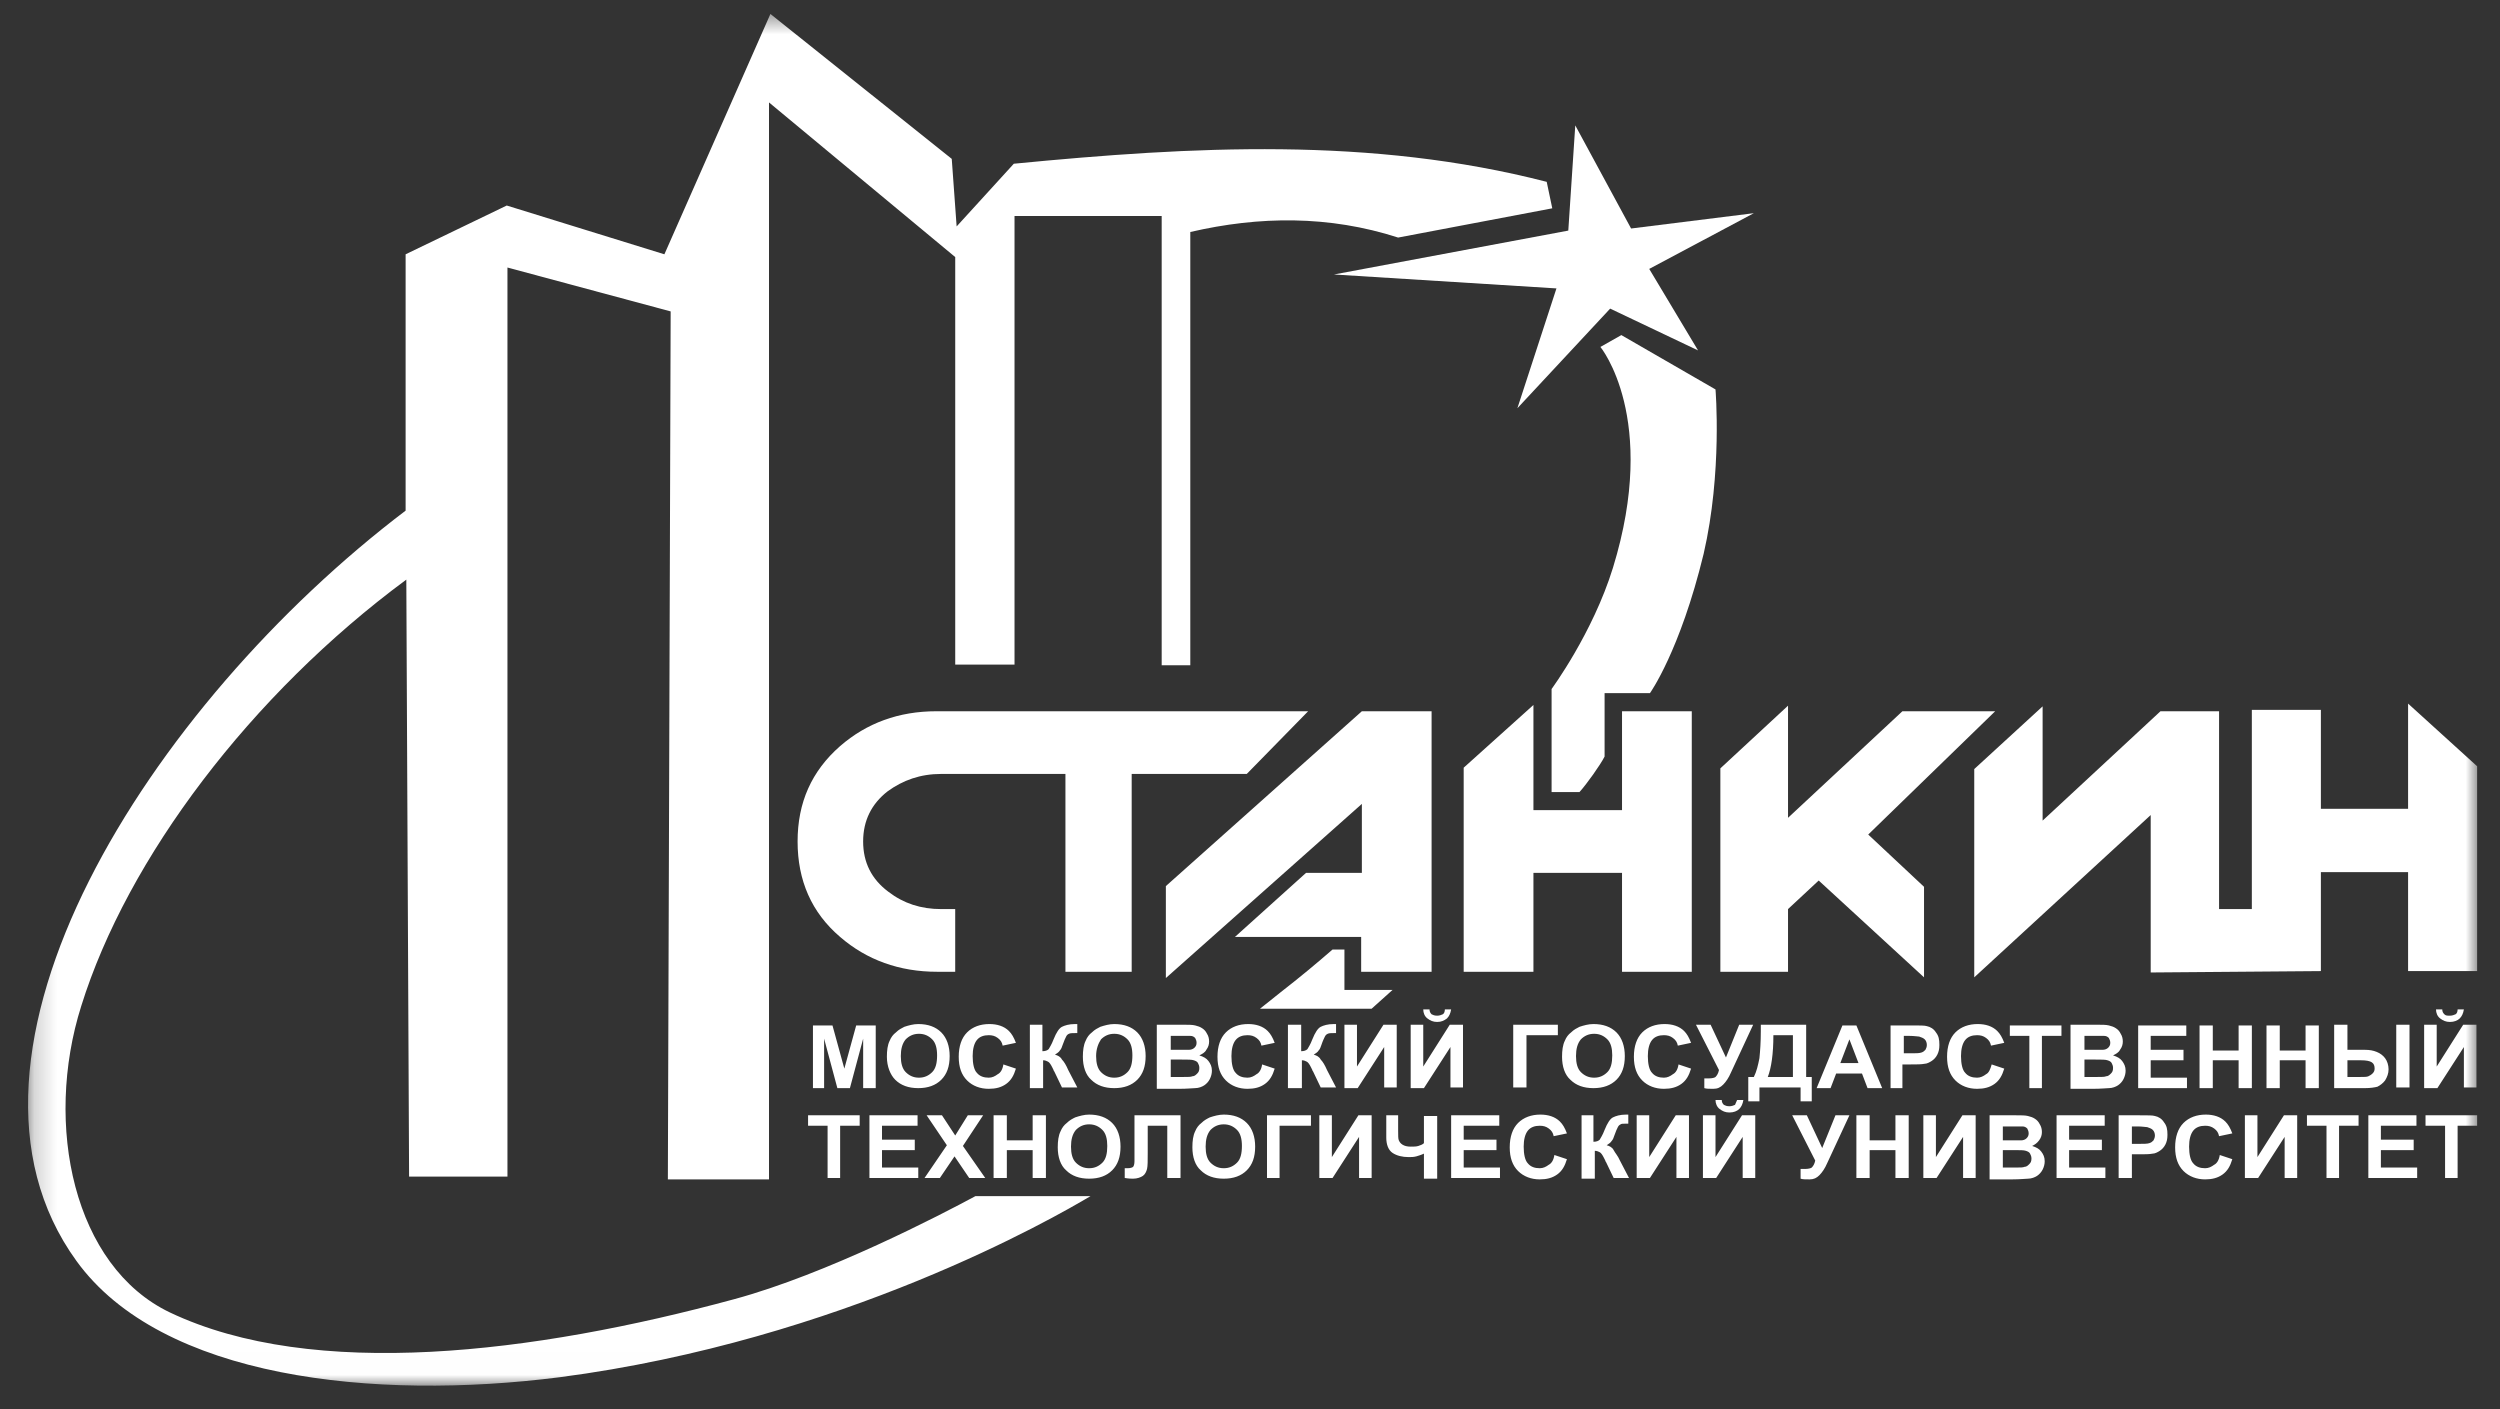 <svg width="110" height="62" viewBox="0 0 110 62" fill="none" xmlns="http://www.w3.org/2000/svg">
<rect x="0" y="0" width="110" height="62" fill="#333333" stroke="none"/>
<g clip-path="url(#clip0_3622_23625)">
<mask id="mask0_3622_23625" style="mask-type:luminance" maskUnits="userSpaceOnUse" x="1" y="0" width="109" height="61">
<path d="M109.08 0.512H1.195V60.992H109.08V0.512Z" fill="white"/>
</mask>
<g mask="url(#mask0_3622_23625)">
<path d="M41.201 31.295C39.544 31.295 38.132 31.816 36.966 32.827C35.708 33.931 35.094 35.31 35.094 37.026C35.094 38.743 35.708 40.153 36.966 41.226C38.132 42.237 39.574 42.758 41.232 42.758H42.029V40H41.416C40.526 40 39.758 39.754 39.083 39.233C38.347 38.682 37.978 37.946 37.978 37.026C37.978 36.107 38.347 35.371 39.053 34.82C39.728 34.329 40.495 34.053 41.416 34.053H46.879V42.758H49.794V34.053H54.858L57.558 31.295H41.201ZM59.922 31.295L51.298 38.988V43.034L59.922 35.371V38.406H57.466L54.336 41.226H59.891V42.758H62.99V31.295H59.922ZM71.369 31.295V35.647H67.471V31.019L64.402 33.778V42.758H67.471V38.406H71.369V42.758H74.438V31.295H71.369ZM87.788 31.295H83.706L78.673 35.984V31.05L75.696 33.808V42.758H78.673V40L80.023 38.743L84.657 43.003V39.019L82.202 36.72L87.788 31.295ZM105.956 30.958V35.586H102.119V31.233H99.081V40H97.639V31.295H95.061L89.875 36.107V31.08L86.867 33.839V43.003L94.631 35.862V42.789L102.119 42.728V38.375H105.956V42.728H108.994V33.716L105.956 30.958ZM69.312 5.518L71.768 10.054L77.169 9.38L72.566 11.832L74.714 15.418L70.847 13.579L66.765 17.962L68.484 12.69L58.694 12.077L69.005 10.146L69.312 5.518Z" fill="white"/>
<path d="M35.77 47.878V45.119H36.629L37.151 47.019L37.672 45.119H38.532V47.878H37.979V45.701L37.396 47.878H36.844L36.261 45.701V47.878H35.77ZM39.023 46.498C39.023 46.222 39.053 45.977 39.145 45.793C39.207 45.64 39.299 45.517 39.422 45.425C39.544 45.303 39.667 45.242 39.79 45.18C39.974 45.119 40.189 45.058 40.404 45.058C40.833 45.058 41.171 45.18 41.416 45.425C41.662 45.671 41.785 46.039 41.785 46.468C41.785 46.928 41.662 47.265 41.416 47.51C41.171 47.755 40.833 47.878 40.404 47.878C39.974 47.878 39.636 47.755 39.391 47.51C39.176 47.295 39.023 46.927 39.023 46.498ZM39.636 46.468C39.636 46.774 39.698 47.019 39.851 47.173C40.005 47.326 40.189 47.418 40.434 47.418C40.68 47.418 40.864 47.326 41.017 47.173C41.171 47.019 41.232 46.774 41.232 46.437C41.232 46.13 41.171 45.885 41.017 45.732C40.864 45.579 40.68 45.487 40.434 45.487C40.189 45.487 40.005 45.579 39.851 45.732C39.698 45.916 39.636 46.161 39.636 46.468ZM44.148 46.835L44.7 47.019C44.608 47.326 44.485 47.54 44.27 47.694C44.056 47.847 43.81 47.908 43.503 47.908C43.135 47.908 42.797 47.786 42.552 47.54C42.306 47.295 42.184 46.958 42.184 46.498C42.184 46.039 42.306 45.671 42.552 45.425C42.797 45.18 43.135 45.058 43.534 45.058C43.871 45.058 44.178 45.15 44.393 45.364C44.516 45.487 44.608 45.64 44.7 45.885L44.117 46.008C44.086 45.855 44.025 45.763 43.902 45.671C43.779 45.579 43.657 45.548 43.503 45.548C43.288 45.548 43.104 45.609 42.981 45.763C42.859 45.916 42.797 46.161 42.797 46.468C42.797 46.805 42.859 47.081 42.981 47.203C43.104 47.356 43.288 47.418 43.503 47.418C43.657 47.418 43.779 47.356 43.902 47.264C44.025 47.203 44.117 47.05 44.148 46.835ZM45.283 45.088H45.866V46.253C45.989 46.253 46.081 46.222 46.142 46.161C46.173 46.1 46.265 45.977 46.357 45.732C46.48 45.425 46.603 45.242 46.726 45.18C46.848 45.119 47.032 45.058 47.309 45.058C47.309 45.058 47.339 45.058 47.401 45.058V45.456H47.309C47.186 45.456 47.094 45.456 47.032 45.487C46.971 45.517 46.94 45.548 46.91 45.609C46.879 45.671 46.818 45.793 46.756 45.977C46.726 46.069 46.695 46.161 46.633 46.222C46.603 46.284 46.511 46.345 46.419 46.406C46.541 46.437 46.664 46.498 46.726 46.621C46.818 46.713 46.91 46.866 47.002 47.081L47.401 47.847H46.726L46.388 47.142C46.388 47.142 46.357 47.111 46.357 47.081C46.357 47.081 46.327 47.019 46.296 46.958C46.235 46.835 46.173 46.743 46.112 46.713C46.05 46.682 45.989 46.652 45.897 46.652V47.878H45.314V45.088H45.283ZM47.646 46.498C47.646 46.222 47.677 45.977 47.769 45.793C47.83 45.64 47.922 45.517 48.045 45.425C48.168 45.303 48.291 45.242 48.414 45.18C48.598 45.119 48.812 45.058 49.027 45.058C49.457 45.058 49.794 45.18 50.04 45.425C50.285 45.671 50.408 46.039 50.408 46.468C50.408 46.928 50.285 47.265 50.04 47.51C49.794 47.755 49.457 47.878 49.027 47.878C48.598 47.878 48.26 47.755 48.014 47.51C47.769 47.295 47.646 46.927 47.646 46.498ZM48.229 46.468C48.229 46.774 48.291 47.019 48.444 47.173C48.598 47.326 48.782 47.418 49.027 47.418C49.273 47.418 49.457 47.326 49.61 47.173C49.764 47.019 49.825 46.774 49.825 46.437C49.825 46.13 49.764 45.885 49.61 45.732C49.457 45.579 49.273 45.487 49.027 45.487C48.782 45.487 48.598 45.579 48.444 45.732C48.322 45.916 48.229 46.161 48.229 46.468ZM50.93 45.088H52.066C52.28 45.088 52.465 45.088 52.587 45.119C52.71 45.15 52.802 45.18 52.894 45.242C52.986 45.303 53.048 45.364 53.109 45.487C53.17 45.579 53.201 45.701 53.201 45.824C53.201 45.947 53.17 46.069 53.078 46.192C53.017 46.314 52.894 46.376 52.771 46.437C52.956 46.498 53.078 46.56 53.17 46.682C53.262 46.805 53.324 46.927 53.324 47.111C53.324 47.234 53.293 47.356 53.232 47.479C53.17 47.602 53.078 47.694 52.986 47.755C52.894 47.816 52.741 47.878 52.587 47.878C52.495 47.878 52.25 47.908 51.881 47.908H50.899V45.088H50.93ZM51.513 45.548V46.192H51.881C52.096 46.192 52.25 46.192 52.311 46.192C52.403 46.192 52.495 46.161 52.557 46.1C52.618 46.039 52.649 45.977 52.649 45.885C52.649 45.793 52.618 45.732 52.587 45.671C52.526 45.609 52.465 45.579 52.372 45.579C52.311 45.579 52.158 45.579 51.881 45.579H51.513V45.548ZM51.513 46.652V47.387H52.066C52.28 47.387 52.403 47.387 52.465 47.356C52.557 47.356 52.618 47.295 52.679 47.234C52.741 47.173 52.771 47.111 52.771 46.989C52.771 46.897 52.741 46.835 52.71 46.774C52.679 46.713 52.618 46.682 52.526 46.652C52.434 46.621 52.28 46.621 52.004 46.621H51.513V46.652ZM55.533 46.835L56.086 47.019C55.994 47.326 55.871 47.54 55.656 47.694C55.441 47.847 55.196 47.908 54.889 47.908C54.521 47.908 54.183 47.786 53.938 47.54C53.692 47.295 53.569 46.958 53.569 46.498C53.569 46.039 53.692 45.671 53.938 45.425C54.183 45.18 54.521 45.058 54.92 45.058C55.257 45.058 55.564 45.15 55.779 45.364C55.902 45.487 55.994 45.64 56.086 45.885L55.503 46.008C55.472 45.855 55.411 45.763 55.288 45.671C55.165 45.579 55.042 45.548 54.889 45.548C54.674 45.548 54.49 45.609 54.367 45.763C54.245 45.916 54.183 46.161 54.183 46.468C54.183 46.805 54.245 47.081 54.367 47.203C54.49 47.356 54.674 47.418 54.889 47.418C55.042 47.418 55.165 47.356 55.288 47.264C55.411 47.203 55.503 47.05 55.533 46.835ZM56.669 45.088H57.252V46.253C57.375 46.253 57.467 46.222 57.528 46.161C57.559 46.1 57.651 45.977 57.743 45.732C57.866 45.425 57.989 45.242 58.111 45.18C58.234 45.119 58.418 45.058 58.694 45.058C58.694 45.058 58.725 45.058 58.786 45.058V45.456H58.694C58.572 45.456 58.48 45.456 58.418 45.487C58.357 45.517 58.326 45.548 58.295 45.609C58.265 45.671 58.203 45.793 58.142 45.977C58.111 46.069 58.081 46.161 58.019 46.222C57.989 46.284 57.897 46.345 57.804 46.406C57.927 46.437 58.05 46.498 58.111 46.621C58.203 46.713 58.295 46.866 58.388 47.081L58.786 47.847H58.111L57.774 47.142C57.774 47.142 57.743 47.111 57.743 47.081C57.743 47.081 57.712 47.019 57.682 46.958C57.62 46.835 57.559 46.743 57.498 46.713C57.436 46.682 57.375 46.652 57.283 46.652V47.878H56.669V45.088ZM59.155 45.088H59.707V46.928L60.873 45.088H61.456V47.847H60.904V46.069L59.738 47.878H59.155V45.088ZM62.07 45.088H62.623V46.928L63.789 45.088H64.372V47.847H63.82V46.069L62.653 47.878H62.07V45.088ZM63.574 44.414H63.85C63.82 44.598 63.758 44.721 63.666 44.812C63.543 44.904 63.421 44.966 63.236 44.966C63.052 44.966 62.93 44.904 62.807 44.812C62.684 44.721 62.623 44.567 62.623 44.414H62.899C62.899 44.506 62.93 44.567 62.991 44.629C63.052 44.659 63.114 44.69 63.236 44.69C63.329 44.69 63.421 44.659 63.482 44.629C63.543 44.598 63.574 44.506 63.574 44.414ZM66.612 45.088H68.546V45.548H67.165V47.847H66.582V45.088H66.612ZM68.73 46.498C68.73 46.222 68.761 45.977 68.853 45.793C68.914 45.64 69.006 45.517 69.129 45.425C69.252 45.303 69.374 45.242 69.497 45.18C69.681 45.119 69.896 45.058 70.111 45.058C70.54 45.058 70.878 45.18 71.124 45.425C71.369 45.671 71.492 46.039 71.492 46.468C71.492 46.928 71.369 47.265 71.124 47.51C70.878 47.755 70.54 47.878 70.111 47.878C69.681 47.878 69.344 47.755 69.098 47.51C68.853 47.295 68.73 46.927 68.73 46.498ZM69.344 46.468C69.344 46.774 69.405 47.019 69.558 47.173C69.712 47.326 69.896 47.418 70.142 47.418C70.387 47.418 70.571 47.326 70.725 47.173C70.878 47.019 70.939 46.774 70.939 46.437C70.939 46.13 70.878 45.885 70.725 45.732C70.571 45.579 70.387 45.487 70.142 45.487C69.896 45.487 69.712 45.579 69.558 45.732C69.405 45.916 69.344 46.161 69.344 46.468ZM73.855 46.835L74.407 47.019C74.315 47.326 74.193 47.54 73.978 47.694C73.763 47.847 73.517 47.908 73.21 47.908C72.842 47.908 72.505 47.786 72.259 47.54C72.014 47.295 71.891 46.958 71.891 46.498C71.891 46.039 72.014 45.671 72.259 45.425C72.505 45.18 72.842 45.058 73.241 45.058C73.579 45.058 73.886 45.15 74.101 45.364C74.223 45.487 74.315 45.64 74.407 45.885L73.824 46.008C73.794 45.855 73.732 45.763 73.609 45.671C73.487 45.579 73.364 45.548 73.21 45.548C72.996 45.548 72.812 45.609 72.689 45.763C72.566 45.916 72.505 46.161 72.505 46.468C72.505 46.805 72.566 47.081 72.689 47.203C72.812 47.356 72.996 47.418 73.21 47.418C73.364 47.418 73.487 47.356 73.609 47.264C73.732 47.203 73.824 47.05 73.855 46.835ZM74.622 45.088H75.267L75.942 46.529L76.525 45.088H77.139L76.157 47.203C76.065 47.418 75.942 47.602 75.819 47.724C75.696 47.847 75.574 47.908 75.389 47.908C75.205 47.908 75.083 47.908 74.99 47.878V47.449C75.083 47.449 75.144 47.449 75.205 47.449C75.328 47.449 75.451 47.418 75.482 47.387C75.543 47.326 75.604 47.234 75.635 47.081L74.622 45.088ZM77.476 45.088H79.471V47.387H79.717V48.46H79.226V47.847H77.415V48.46H76.924V47.387H77.169C77.292 47.142 77.354 46.866 77.415 46.56C77.446 46.253 77.476 45.855 77.476 45.364V45.088ZM78.029 45.548C78.029 46.376 77.937 46.989 77.783 47.387H78.888V45.548H78.029ZM82.816 47.878H82.172L81.927 47.234H80.791L80.545 47.878H79.932L81.067 45.119H81.681L82.816 47.878ZM81.773 46.774L81.374 45.732L80.975 46.774H81.773ZM83.185 47.878V45.119H84.106C84.473 45.119 84.689 45.119 84.781 45.15C84.934 45.18 85.088 45.272 85.18 45.425C85.302 45.579 85.333 45.732 85.333 45.977C85.333 46.161 85.302 46.284 85.241 46.406C85.18 46.529 85.088 46.621 84.995 46.682C84.903 46.743 84.78 46.805 84.689 46.805C84.535 46.835 84.351 46.835 84.075 46.835H83.706V47.878H83.185ZM83.768 45.548V46.345H84.075C84.289 46.345 84.443 46.345 84.535 46.314C84.627 46.284 84.658 46.253 84.719 46.192C84.75 46.13 84.781 46.069 84.781 45.977C84.781 45.885 84.75 45.793 84.689 45.732C84.627 45.671 84.535 45.64 84.443 45.609C84.381 45.609 84.228 45.579 84.014 45.579H83.768V45.548ZM87.634 46.835L88.187 47.019C88.095 47.326 87.972 47.54 87.758 47.694C87.542 47.847 87.297 47.908 86.99 47.908C86.621 47.908 86.284 47.786 86.038 47.54C85.793 47.295 85.671 46.958 85.671 46.498C85.671 46.039 85.793 45.671 86.038 45.425C86.284 45.18 86.621 45.058 87.021 45.058C87.359 45.058 87.665 45.15 87.88 45.364C88.003 45.487 88.095 45.64 88.187 45.885L87.604 46.008C87.573 45.855 87.512 45.763 87.389 45.671C87.267 45.579 87.143 45.548 86.99 45.548C86.775 45.548 86.591 45.609 86.468 45.763C86.346 45.916 86.284 46.161 86.284 46.468C86.284 46.805 86.346 47.081 86.468 47.203C86.591 47.356 86.775 47.418 86.99 47.418C87.143 47.418 87.267 47.356 87.389 47.264C87.512 47.203 87.573 47.05 87.634 46.835ZM89.291 47.878V45.579H88.433V45.119H90.704V45.579H89.844V47.878H89.291ZM91.133 45.088H92.269C92.483 45.088 92.668 45.088 92.79 45.119C92.913 45.15 93.005 45.18 93.098 45.242C93.19 45.303 93.251 45.364 93.312 45.487C93.373 45.579 93.404 45.701 93.404 45.824C93.404 45.947 93.374 46.069 93.281 46.192C93.22 46.314 93.098 46.376 92.974 46.437C93.159 46.498 93.281 46.56 93.374 46.682C93.465 46.805 93.527 46.927 93.527 47.111C93.527 47.234 93.496 47.356 93.435 47.479C93.374 47.602 93.281 47.694 93.19 47.755C93.098 47.816 92.944 47.878 92.79 47.878C92.698 47.878 92.453 47.908 92.085 47.908H91.103V45.088H91.133ZM91.716 45.548V46.192H92.085C92.299 46.192 92.453 46.192 92.514 46.192C92.607 46.192 92.698 46.161 92.76 46.1C92.821 46.039 92.852 45.977 92.852 45.885C92.852 45.793 92.821 45.732 92.79 45.671C92.729 45.609 92.668 45.579 92.576 45.579C92.514 45.579 92.361 45.579 92.085 45.579H91.716V45.548ZM91.716 46.652V47.387H92.269C92.483 47.387 92.607 47.387 92.668 47.356C92.76 47.356 92.821 47.295 92.882 47.234C92.944 47.173 92.974 47.111 92.974 46.989C92.974 46.897 92.944 46.835 92.913 46.774C92.882 46.713 92.821 46.682 92.729 46.652C92.637 46.621 92.483 46.621 92.207 46.621H91.716V46.652ZM94.079 47.878V45.119H96.197V45.579H94.631V46.192H96.074V46.652H94.631V47.418H96.227V47.878H94.079ZM96.78 47.878V45.119H97.363V46.222H98.499V45.119H99.082V47.878H98.499V46.652H97.363V47.878H96.78ZM99.726 47.878V45.119H100.309V46.222H101.445V45.119H102.028V47.878H101.445V46.652H100.309V47.878H99.726ZM102.703 45.088H103.287V46.192H104.053C104.268 46.192 104.422 46.222 104.575 46.284C104.728 46.345 104.851 46.437 104.944 46.56C105.036 46.682 105.097 46.866 105.097 47.05C105.097 47.234 105.036 47.387 104.944 47.54C104.851 47.663 104.728 47.755 104.606 47.816C104.483 47.847 104.299 47.878 104.053 47.878H102.703V45.088ZM103.287 47.387H103.839C104.023 47.387 104.145 47.387 104.207 47.356C104.268 47.326 104.329 47.295 104.391 47.234C104.453 47.173 104.483 47.111 104.483 47.019C104.483 46.897 104.453 46.805 104.361 46.743C104.268 46.682 104.115 46.652 103.87 46.652H103.287V47.387ZM105.435 45.088H106.018V47.847H105.435V45.088ZM106.662 45.088H107.215V46.928L108.381 45.088H108.964V47.847H108.411V46.069L107.245 47.878H106.662V45.088ZM108.135 44.414H108.411C108.381 44.598 108.319 44.721 108.227 44.812C108.135 44.904 107.981 44.966 107.798 44.966C107.614 44.966 107.49 44.904 107.368 44.812C107.245 44.721 107.184 44.567 107.184 44.414H107.46C107.46 44.506 107.49 44.567 107.552 44.629C107.614 44.69 107.675 44.69 107.798 44.69C107.889 44.69 107.981 44.659 108.043 44.629C108.105 44.598 108.135 44.506 108.135 44.414ZM36.414 51.831V49.533H35.555V49.073H37.826V49.533H36.966V51.831H36.414ZM38.255 51.831V49.073H40.373V49.533H38.808V50.146H40.25V50.605H38.808V51.372H40.404V51.831H38.255ZM40.68 51.831L41.662 50.391L40.772 49.073H41.447L42.03 49.962L42.583 49.073H43.258L42.368 50.422L43.35 51.831H42.644L41.999 50.881L41.355 51.831H40.68ZM43.718 51.831V49.073H44.301V50.176H45.437V49.073H46.02V51.831H45.437V50.605H44.301V51.831H43.718ZM46.541 50.483C46.541 50.207 46.572 49.962 46.664 49.778C46.726 49.625 46.818 49.502 46.94 49.41C47.063 49.288 47.186 49.226 47.309 49.165C47.493 49.104 47.708 49.042 47.922 49.042C48.352 49.042 48.69 49.165 48.935 49.41C49.181 49.655 49.303 50.023 49.303 50.452C49.303 50.912 49.181 51.249 48.935 51.494C48.69 51.74 48.352 51.862 47.922 51.862C47.493 51.862 47.155 51.74 46.91 51.494C46.664 51.28 46.541 50.912 46.541 50.483ZM47.124 50.452C47.124 50.759 47.186 51.004 47.339 51.157C47.493 51.31 47.677 51.402 47.922 51.402C48.168 51.402 48.352 51.31 48.506 51.157C48.659 51.004 48.72 50.759 48.72 50.422C48.72 50.115 48.659 49.87 48.506 49.717C48.352 49.563 48.168 49.471 47.922 49.471C47.677 49.471 47.493 49.563 47.339 49.717C47.186 49.901 47.124 50.146 47.124 50.452ZM49.917 49.073H51.943V51.831H51.36V49.533H50.5V50.728C50.5 51.065 50.5 51.31 50.47 51.433C50.439 51.556 50.378 51.678 50.285 51.74C50.194 51.801 50.04 51.862 49.856 51.862C49.794 51.862 49.672 51.862 49.488 51.831V51.402H49.61C49.733 51.402 49.825 51.372 49.856 51.341C49.887 51.31 49.917 51.218 49.917 51.096V50.605V49.073ZM52.465 50.483C52.465 50.207 52.495 49.962 52.587 49.778C52.649 49.625 52.741 49.502 52.864 49.41C52.986 49.288 53.109 49.226 53.232 49.165C53.416 49.104 53.631 49.042 53.846 49.042C54.275 49.042 54.613 49.165 54.858 49.41C55.104 49.655 55.227 50.023 55.227 50.452C55.227 50.912 55.104 51.249 54.858 51.494C54.613 51.74 54.275 51.862 53.846 51.862C53.416 51.862 53.078 51.74 52.833 51.494C52.587 51.28 52.465 50.912 52.465 50.483ZM53.048 50.452C53.048 50.759 53.109 51.004 53.262 51.157C53.416 51.31 53.6 51.402 53.846 51.402C54.091 51.402 54.275 51.31 54.429 51.157C54.582 51.004 54.644 50.759 54.644 50.422C54.644 50.115 54.582 49.87 54.429 49.717C54.275 49.563 54.091 49.471 53.846 49.471C53.6 49.471 53.416 49.563 53.262 49.717C53.109 49.901 53.048 50.146 53.048 50.452ZM55.748 49.073H57.682V49.533H56.301V51.831H55.748V49.073ZM58.05 49.073H58.602V50.912L59.769 49.073H60.352V51.831H59.799V50.023L58.633 51.831H58.05V49.073ZM60.935 49.073H61.518V49.747C61.518 49.962 61.518 50.115 61.549 50.176C61.579 50.238 61.61 50.299 61.702 50.36C61.794 50.422 61.917 50.452 62.07 50.452C62.193 50.452 62.316 50.452 62.408 50.422C62.5 50.391 62.592 50.36 62.653 50.299V49.104H63.236V51.862H62.653V50.759C62.531 50.82 62.408 50.851 62.316 50.881C62.193 50.912 62.101 50.912 61.978 50.912C61.702 50.912 61.456 50.851 61.272 50.728C61.088 50.605 60.996 50.36 60.996 50.054V49.073H60.935ZM63.85 51.831V49.073H65.968V49.533H64.403V50.146H65.845V50.605H64.403V51.372H65.999V51.831H63.85ZM68.392 50.82L68.945 51.004C68.853 51.31 68.73 51.525 68.515 51.678C68.3 51.831 68.055 51.893 67.748 51.893C67.379 51.893 67.042 51.77 66.796 51.525C66.551 51.28 66.428 50.943 66.428 50.483C66.428 50.023 66.551 49.655 66.796 49.41C67.042 49.165 67.379 49.042 67.778 49.042C68.116 49.042 68.423 49.134 68.638 49.349C68.761 49.471 68.853 49.625 68.945 49.87L68.362 49.992C68.331 49.839 68.27 49.747 68.147 49.655C68.024 49.563 67.901 49.533 67.748 49.533C67.533 49.533 67.349 49.594 67.226 49.747C67.103 49.901 67.042 50.146 67.042 50.452C67.042 50.789 67.103 51.065 67.226 51.188C67.349 51.341 67.533 51.402 67.748 51.402C67.901 51.402 68.024 51.341 68.147 51.249C68.27 51.188 68.362 51.035 68.392 50.82ZM69.528 49.073H70.111V50.238C70.234 50.238 70.326 50.207 70.387 50.146C70.418 50.084 70.51 49.962 70.602 49.717C70.725 49.41 70.847 49.226 70.97 49.165C71.093 49.104 71.277 49.042 71.553 49.042C71.553 49.042 71.584 49.042 71.645 49.042V49.441H71.553C71.431 49.441 71.338 49.441 71.308 49.471C71.246 49.502 71.216 49.533 71.185 49.594C71.154 49.655 71.093 49.778 71.032 49.962C71.001 50.054 70.97 50.146 70.909 50.207C70.878 50.268 70.786 50.33 70.694 50.391C70.817 50.422 70.94 50.483 71.001 50.605C71.062 50.728 71.185 50.851 71.277 51.065L71.676 51.831H71.001L70.663 51.127C70.663 51.127 70.633 51.096 70.633 51.065C70.633 51.065 70.602 51.004 70.571 50.943C70.51 50.82 70.448 50.728 70.387 50.697C70.326 50.667 70.264 50.636 70.172 50.636V51.862H69.589V49.073H69.528ZM72.014 49.073H72.566V50.912L73.732 49.073H74.315V51.831H73.763V50.023L72.597 51.831H72.014V49.073ZM74.929 49.073H75.482V50.912L76.648 49.073H77.231V51.831H76.678V50.023L75.512 51.831H74.929V49.073ZM76.433 48.399H76.709C76.678 48.583 76.617 48.705 76.525 48.797C76.433 48.889 76.279 48.95 76.095 48.95C75.911 48.95 75.788 48.889 75.666 48.797C75.543 48.705 75.482 48.552 75.482 48.399H75.758C75.758 48.491 75.788 48.552 75.85 48.613C75.911 48.644 75.973 48.675 76.095 48.675C76.187 48.675 76.279 48.644 76.341 48.613C76.371 48.552 76.402 48.46 76.433 48.399ZM78.857 49.073H79.502L80.177 50.514L80.76 49.073H81.374L80.392 51.188C80.3 51.402 80.177 51.586 80.054 51.709C79.932 51.831 79.809 51.893 79.625 51.893C79.441 51.893 79.318 51.893 79.226 51.862V51.433C79.318 51.433 79.379 51.433 79.441 51.433C79.563 51.433 79.686 51.402 79.717 51.372C79.778 51.31 79.84 51.218 79.87 51.065L78.857 49.073ZM81.681 51.831V49.073H82.264V50.176H83.399V49.073H83.983V51.831H83.399V50.605H82.264V51.831H81.681ZM84.627 49.073H85.18V50.912L86.346 49.073H86.929V51.831H86.376V50.023L85.21 51.831H84.627V49.073ZM87.573 49.073H88.708C88.924 49.073 89.108 49.073 89.23 49.104C89.353 49.134 89.445 49.165 89.537 49.226C89.629 49.288 89.691 49.349 89.752 49.471C89.813 49.563 89.844 49.686 89.844 49.809C89.844 49.931 89.813 50.054 89.721 50.176C89.629 50.299 89.537 50.36 89.415 50.422C89.599 50.483 89.721 50.544 89.813 50.667C89.906 50.789 89.967 50.912 89.967 51.096C89.967 51.218 89.937 51.341 89.875 51.464C89.813 51.586 89.721 51.678 89.629 51.74C89.537 51.801 89.384 51.862 89.23 51.862C89.138 51.862 88.893 51.893 88.525 51.893H87.542V49.073H87.573ZM88.125 49.533V50.176H88.494C88.708 50.176 88.862 50.176 88.924 50.176C89.016 50.176 89.108 50.146 89.169 50.084C89.23 50.023 89.261 49.962 89.261 49.87C89.261 49.778 89.23 49.717 89.2 49.655C89.138 49.594 89.077 49.563 88.985 49.563C88.924 49.563 88.77 49.563 88.494 49.563H88.125V49.533ZM88.125 50.636V51.372H88.678C88.893 51.372 89.016 51.372 89.077 51.341C89.169 51.341 89.23 51.28 89.291 51.218C89.353 51.157 89.384 51.096 89.384 50.973C89.384 50.881 89.353 50.82 89.322 50.759C89.291 50.697 89.23 50.667 89.138 50.636C89.046 50.605 88.893 50.605 88.617 50.605H88.125V50.636ZM90.489 51.831V49.073H92.607V49.533H91.041V50.146H92.483V50.605H91.041V51.372H92.637V51.831H90.489ZM93.22 51.831V49.073H94.14C94.509 49.073 94.724 49.073 94.816 49.104C94.969 49.134 95.123 49.226 95.215 49.38C95.338 49.533 95.368 49.686 95.368 49.931C95.368 50.115 95.338 50.238 95.277 50.36C95.215 50.483 95.123 50.575 95.031 50.636C94.939 50.697 94.816 50.759 94.724 50.759C94.57 50.789 94.386 50.789 94.11 50.789H93.803V51.831H93.22ZM93.803 49.533V50.33H94.11C94.325 50.33 94.478 50.33 94.57 50.299C94.662 50.268 94.694 50.238 94.755 50.176C94.785 50.115 94.816 50.054 94.816 49.962C94.816 49.87 94.785 49.778 94.724 49.717C94.662 49.655 94.57 49.625 94.478 49.594C94.417 49.594 94.264 49.563 94.048 49.563H93.803V49.533ZM97.67 50.82L98.222 51.004C98.13 51.31 98.008 51.525 97.793 51.678C97.578 51.831 97.332 51.893 97.026 51.893C96.657 51.893 96.32 51.77 96.074 51.525C95.829 51.28 95.706 50.943 95.706 50.483C95.706 50.023 95.829 49.655 96.074 49.41C96.32 49.165 96.657 49.042 97.056 49.042C97.394 49.042 97.701 49.134 97.916 49.349C98.038 49.471 98.13 49.625 98.222 49.87L97.639 49.992C97.609 49.839 97.547 49.747 97.425 49.655C97.301 49.563 97.179 49.533 97.026 49.533C96.81 49.533 96.626 49.594 96.504 49.747C96.381 49.901 96.32 50.146 96.32 50.452C96.32 50.789 96.381 51.065 96.504 51.188C96.626 51.341 96.81 51.402 97.026 51.402C97.179 51.402 97.301 51.341 97.425 51.249C97.547 51.188 97.639 51.035 97.67 50.82ZM98.775 49.073H99.327V50.912L100.493 49.073H101.076V51.831H100.524V50.023L99.358 51.831H98.775V49.073ZM102.366 51.831V49.533H101.506V49.073H103.777V49.533H102.918V51.831H102.366ZM104.207 51.831V49.073H106.324V49.533H104.759V50.146H106.202V50.605H104.759V51.372H106.355V51.831H104.207ZM107.583 51.831V49.533H106.723V49.073H108.994V49.533H108.135V51.831H107.583Z" fill="white"/>
<path fill-rule="evenodd" clip-rule="evenodd" d="M68.3 9.166L61.518 10.453C58.48 9.472 55.411 9.503 52.373 10.208V29.273H51.114V9.503H44.639V29.242H42.03V11.311L33.836 4.507V51.893H29.386L29.509 13.702L22.328 11.771V51.77H18L17.878 25.503C11.034 30.56 5.602 37.763 3.576 44.261C1.919 49.502 3.239 55.724 7.474 57.747C13.796 60.751 23.494 59.556 32.302 57.165C36.383 56.061 41.447 53.425 42.92 52.629H47.984C46.388 53.579 37.028 58.973 24.629 60.598C16.466 61.64 7.106 60.659 3.362 55.479C-3.237 46.376 6.615 30.989 17.847 22.468V11.189L22.297 9.043L29.233 11.189L33.898 0.614L41.877 6.99L42.092 9.963L44.608 7.204C52.495 6.438 60.321 6.009 68.055 8.001L68.3 9.166ZM59.155 43.556V41.778H58.633C57.927 42.391 57.191 43.004 56.362 43.648C56.055 43.893 55.748 44.138 55.441 44.383H60.352C60.659 44.108 60.966 43.832 61.273 43.556H59.155ZM75.482 17.135L71.339 14.744L70.418 15.265C70.418 15.265 72.996 18.392 70.97 24.982C70.08 27.863 68.27 30.315 68.27 30.315V34.851H69.497C69.804 34.514 70.418 33.656 70.602 33.288V30.499H72.597C72.597 30.499 73.917 28.66 74.96 24.369C75.789 20.782 75.482 17.135 75.482 17.135Z" fill="white"/>
</g>
</g>
<defs>
<clipPath id="clip0_3622_23625">
<rect width="108.864" height="61.286" fill="white" transform="translate(0.969 0.027)"/>
</clipPath>
</defs>
</svg>
